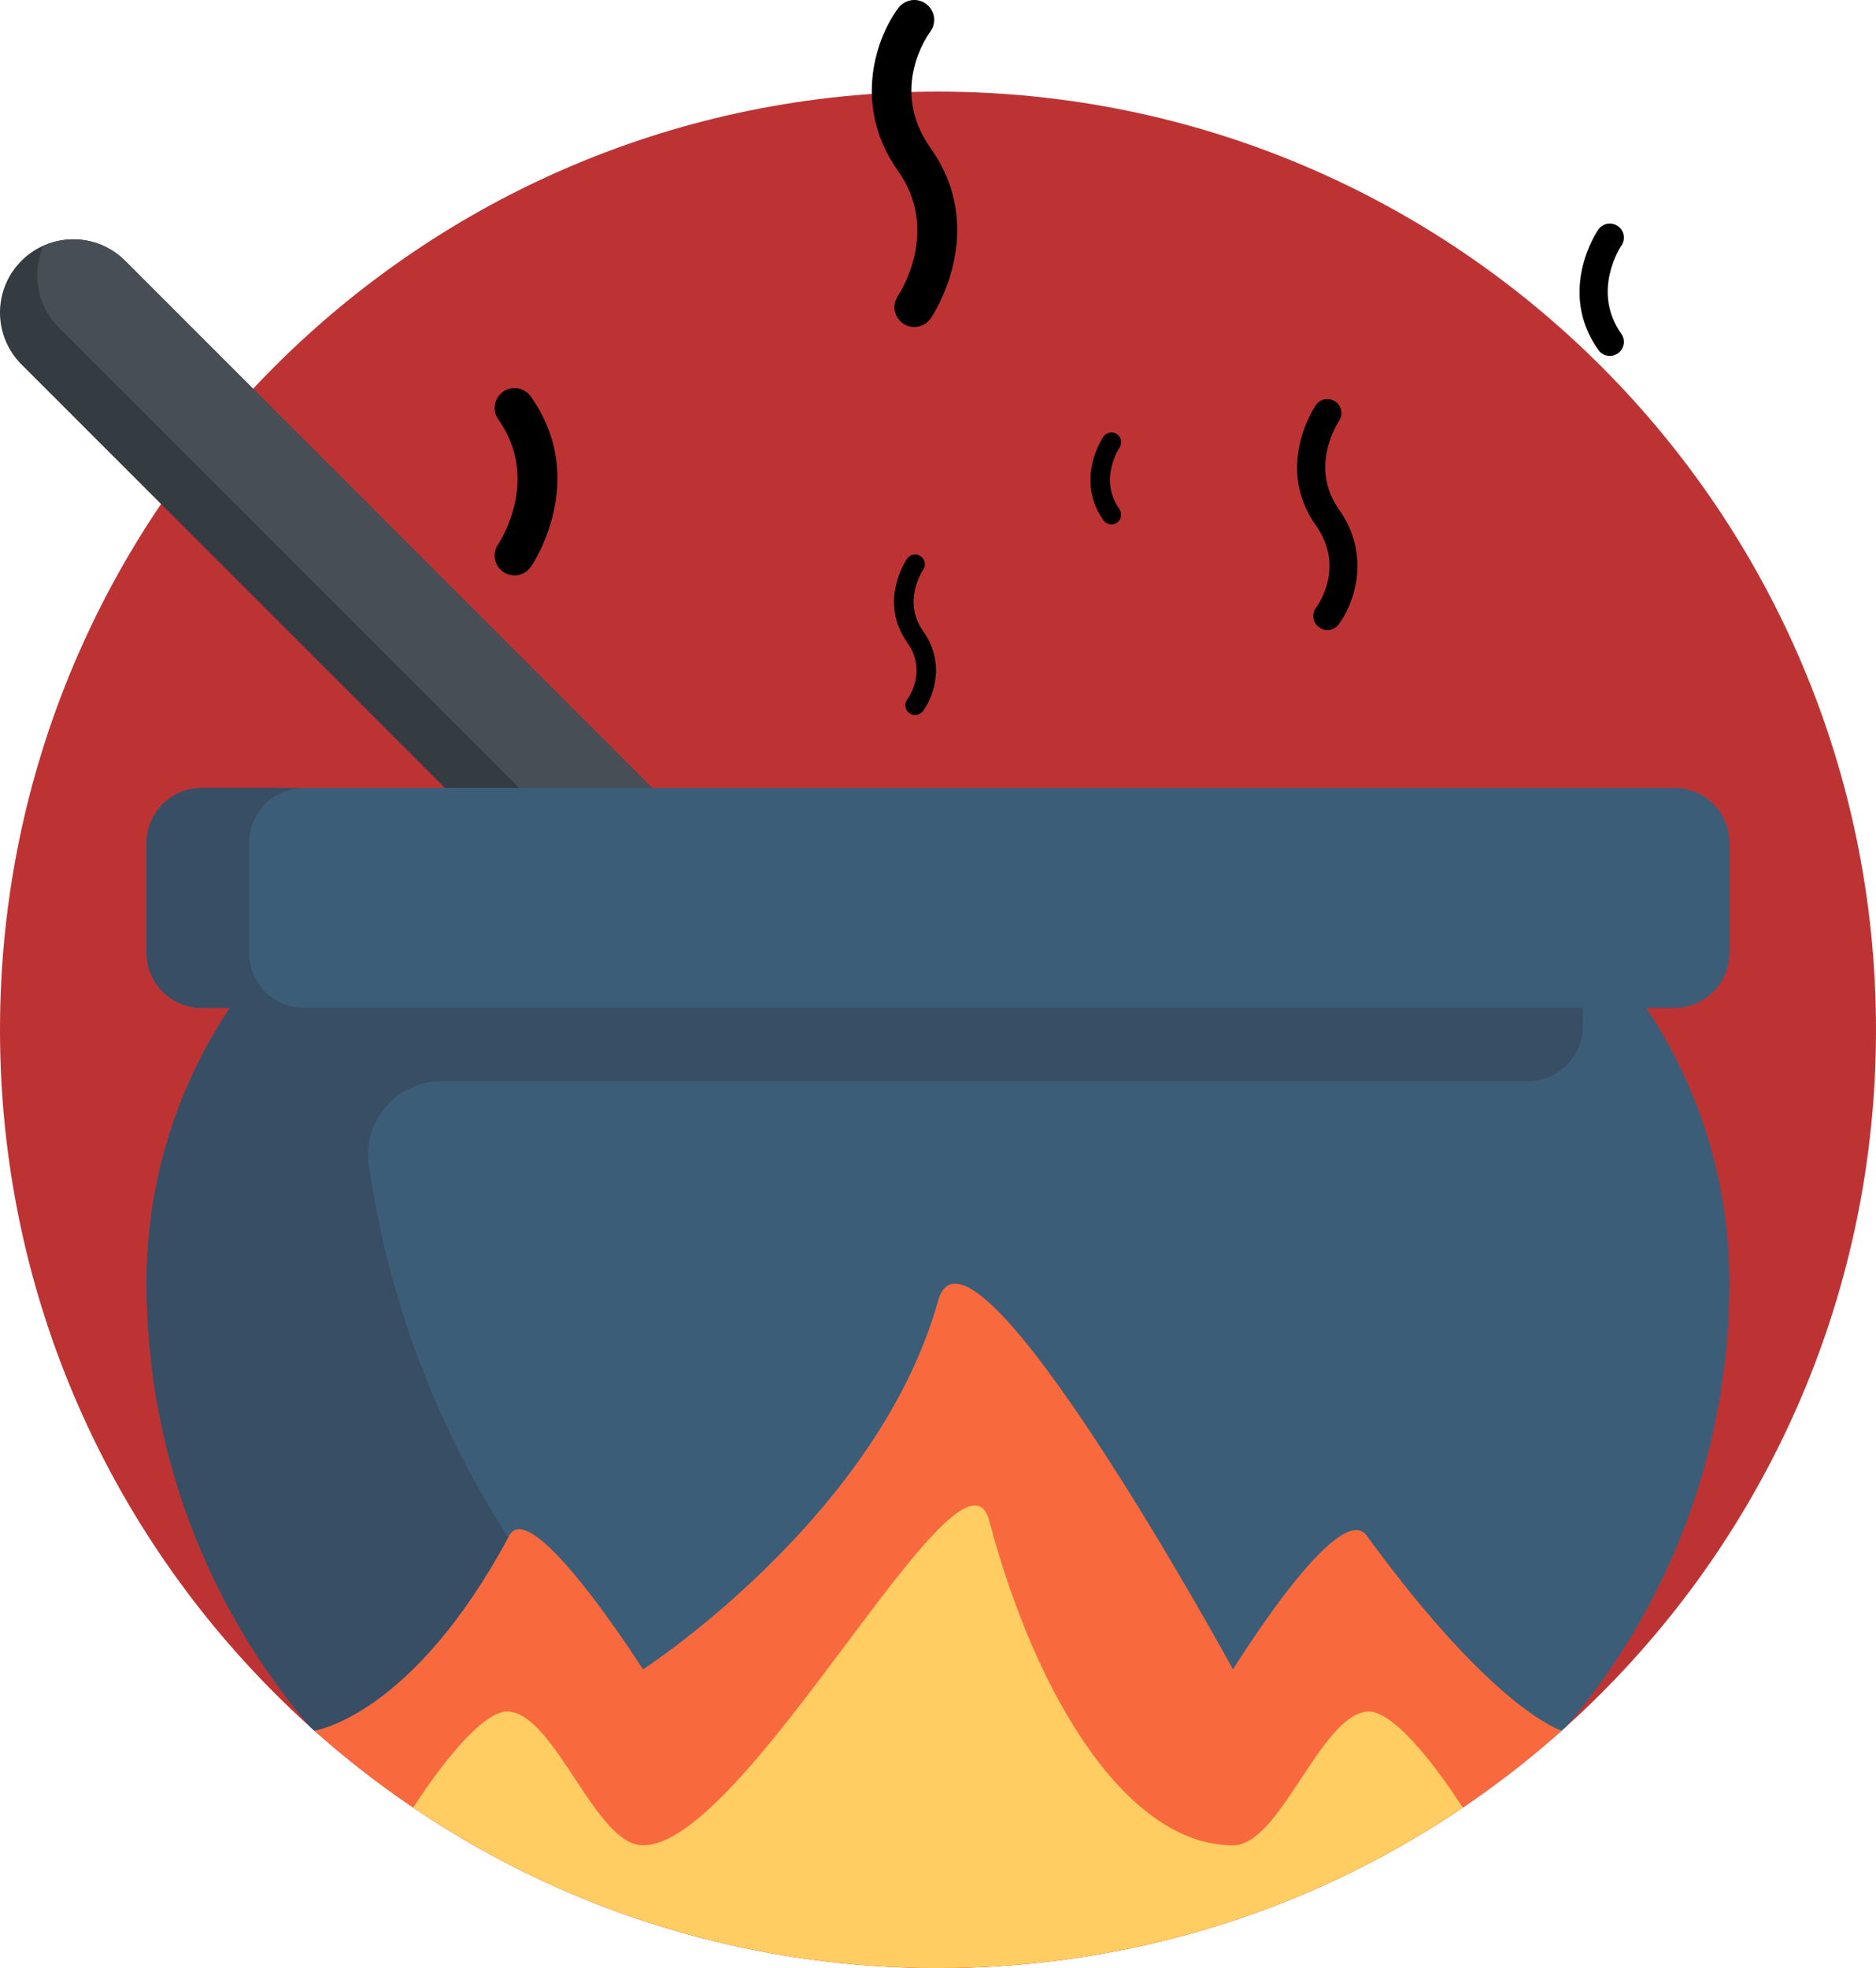 <svg width="512" height="537" viewBox="0 0 512 537" fill="none" xmlns="http://www.w3.org/2000/svg">
<g id="pot 1">
<g id="background">
<path id="Vector" d="M512 281C512 422.385 397.385 537 256 537C114.615 537 0 422.385 0 281C0 139.615 114.615 25 256 25C397.385 25 512 139.615 512 281Z" fill="#BD3333"/>
</g>
<g id="Stick">
<path id="Vector_2" d="M203.848 269.142C196.037 276.953 183.374 276.953 175.564 269.142L5.858 99.436C-1.952 91.626 -1.952 78.962 5.858 71.152C13.668 63.342 26.332 63.342 34.142 71.152L203.848 240.858C211.658 248.668 211.658 261.332 203.848 269.142Z" fill="#343B41"/>
<path id="Vector_3" d="M203.848 240.858C209.868 246.878 211.228 255.773 207.968 263.115C200.626 266.375 191.731 265.015 185.711 258.995L16.005 89.289C9.985 83.269 8.625 74.373 11.885 67.032C19.227 63.772 28.122 65.132 34.142 71.152L203.848 240.858Z" fill="#484E55"/>
</g>
<g id="Body">
<path id="Vector_4" d="M84.423 470.986C56.722 438.373 40 396.142 40 350C40 322.246 48.38 296.452 62.74 275H55C46.716 275 40 268.284 40 260V230C40 221.716 46.716 215 55 215H175H337H457C465.284 215 472 221.716 472 230V260C472 268.284 465.284 275 457 275H449.26C463.62 296.452 472 322.246 472 350C472 396.142 455.278 438.372 427.577 470.985C427.082 471.433 426.575 471.868 426.076 472.311H85.924C85.425 471.868 84.919 471.433 84.423 470.986Z" fill="#3C5D78"/>
<path id="Vector_5" d="M84.423 470.986C56.722 438.373 40 396.142 40 350C40 322.243 48.389 296.453 62.754 275H55C46.716 275 40 268.284 40 260V230C40 221.716 46.716 215 55 215H83C74.716 215 68 221.716 68 230V260C68 268.284 74.716 275 83 275H432V280C432 288.284 425.284 295 417 295H120.451C108.23 295 98.915 305.858 100.663 317.953C109.497 379.052 139.915 433.158 183.93 472.312H85.924C85.425 471.868 84.919 471.433 84.423 470.986Z" fill="#384E64"/>
</g>
<g id="Fire">
<path id="Vector_6" d="M85.802 472.208C85.802 472.208 112.5 468.5 138.99 419.02C145.08 407.645 175.485 455.515 175.485 455.515C175.485 455.515 239.5 414 256 355C264.671 323.993 336.515 455.515 336.515 455.515C336.515 455.515 365.407 408.595 373.01 419.02C408 467 426.198 472.208 426.198 472.208C380.962 512.503 321.346 537 256 537C190.654 537 131.038 512.503 85.802 472.208Z" fill="#F86A3D"/>
<path id="Vector_7" d="M112.787 493.223C112.787 493.223 129.778 466.042 138.99 467.02C151.821 468.382 162.582 503.515 175.485 503.515C203.951 503.515 262.7 387.485 270 415C283 464 308.049 503.515 336.515 503.515C349.418 503.515 360.179 468.382 373.01 467.02C382.222 466.042 399.213 493.223 399.213 493.223C358.339 520.86 309.055 537 256 537C202.945 537 153.661 520.86 112.787 493.223Z" fill="#FFCD61"/>
</g>
<g id="smoke2">
<g id="Group">
<path id="Vector_8" d="M362.278 108.885C363.022 108.885 363.776 109.103 364.435 109.551C366.183 110.747 366.631 113.13 365.435 114.877C365.102 115.372 357.209 127.399 365.397 138.948C374.52 151.819 369.332 165.157 365.317 170.414C364.037 172.092 361.631 172.422 359.945 171.13C358.266 169.847 357.945 167.452 359.22 165.77C359.604 165.256 367.21 154.754 359.144 143.381C347.829 127.422 358.642 111.233 359.106 110.551C359.853 109.467 361.056 108.885 362.278 108.885V108.885Z" fill="black"/>
</g>
<g id="Group_2">
<path id="Vector_9" d="M439.364 61C440.107 61 440.862 61.218 441.521 61.667C443.268 62.862 443.717 65.246 442.521 66.993C442.188 67.487 434.295 79.515 442.483 91.067C443.705 92.791 443.299 95.186 441.571 96.409C439.843 97.635 437.456 97.225 436.23 95.497C424.915 79.534 435.728 63.345 436.191 62.667C436.942 61.586 438.142 61 439.364 61V61Z" fill="black"/>
</g>
</g>
<g id="smoke3">
<g id="Group_3">
<path id="Vector_10" d="M249.754 151.286C250.271 151.286 250.796 151.438 251.254 151.75C252.469 152.581 252.78 154.238 251.949 155.452C251.717 155.796 246.231 164.157 251.923 172.185C258.264 181.131 254.658 190.403 251.867 194.058C250.977 195.224 249.304 195.453 248.132 194.556C246.966 193.663 246.742 191.999 247.629 190.829C247.895 190.473 253.182 183.172 247.576 175.266C239.71 164.173 247.227 152.919 247.549 152.445C248.068 151.691 248.905 151.286 249.754 151.286V151.286Z" fill="black"/>
</g>
<g id="Group_4">
<path id="Vector_11" d="M303.34 118C303.856 118 304.381 118.152 304.839 118.463C306.054 119.294 306.365 120.951 305.534 122.166C305.303 122.509 299.816 130.87 305.508 138.901C306.358 140.099 306.075 141.764 304.874 142.614C303.673 143.466 302.013 143.181 301.161 141.98C293.295 130.884 300.812 119.63 301.134 119.159C301.656 118.408 302.49 118 303.34 118V118Z" fill="black"/>
</g>
</g>
<g id="smoke1">
<g id="Group_5">
<path id="Vector_12" d="M249.527 89.222C248.475 89.222 247.406 88.913 246.473 88.279C244 86.587 243.366 83.213 245.058 80.74C245.53 80.04 256.702 63.016 245.112 46.67C232.199 28.452 239.542 9.573 245.226 2.132C247.037 -0.244 250.443 -0.71 252.83 1.118C255.205 2.935 255.661 6.324 253.855 8.705C253.312 9.432 242.547 24.298 253.963 40.395C269.979 62.984 254.674 85.898 254.017 86.863C252.96 88.398 251.257 89.222 249.527 89.222V89.222Z" fill="black"/>
</g>
<g id="Group_6">
<path id="Vector_13" d="M140.417 157C139.365 157 138.296 156.691 137.363 156.056C134.89 154.364 134.256 150.991 135.948 148.518C136.42 147.818 147.592 130.794 136.002 114.442C134.272 112.001 134.847 108.612 137.293 106.881C139.739 105.146 143.118 105.726 144.853 108.172C160.869 130.767 145.564 153.681 144.908 154.641C143.845 156.17 142.147 157 140.417 157V157Z" fill="black"/>
</g>
</g>
</g>
</svg>
